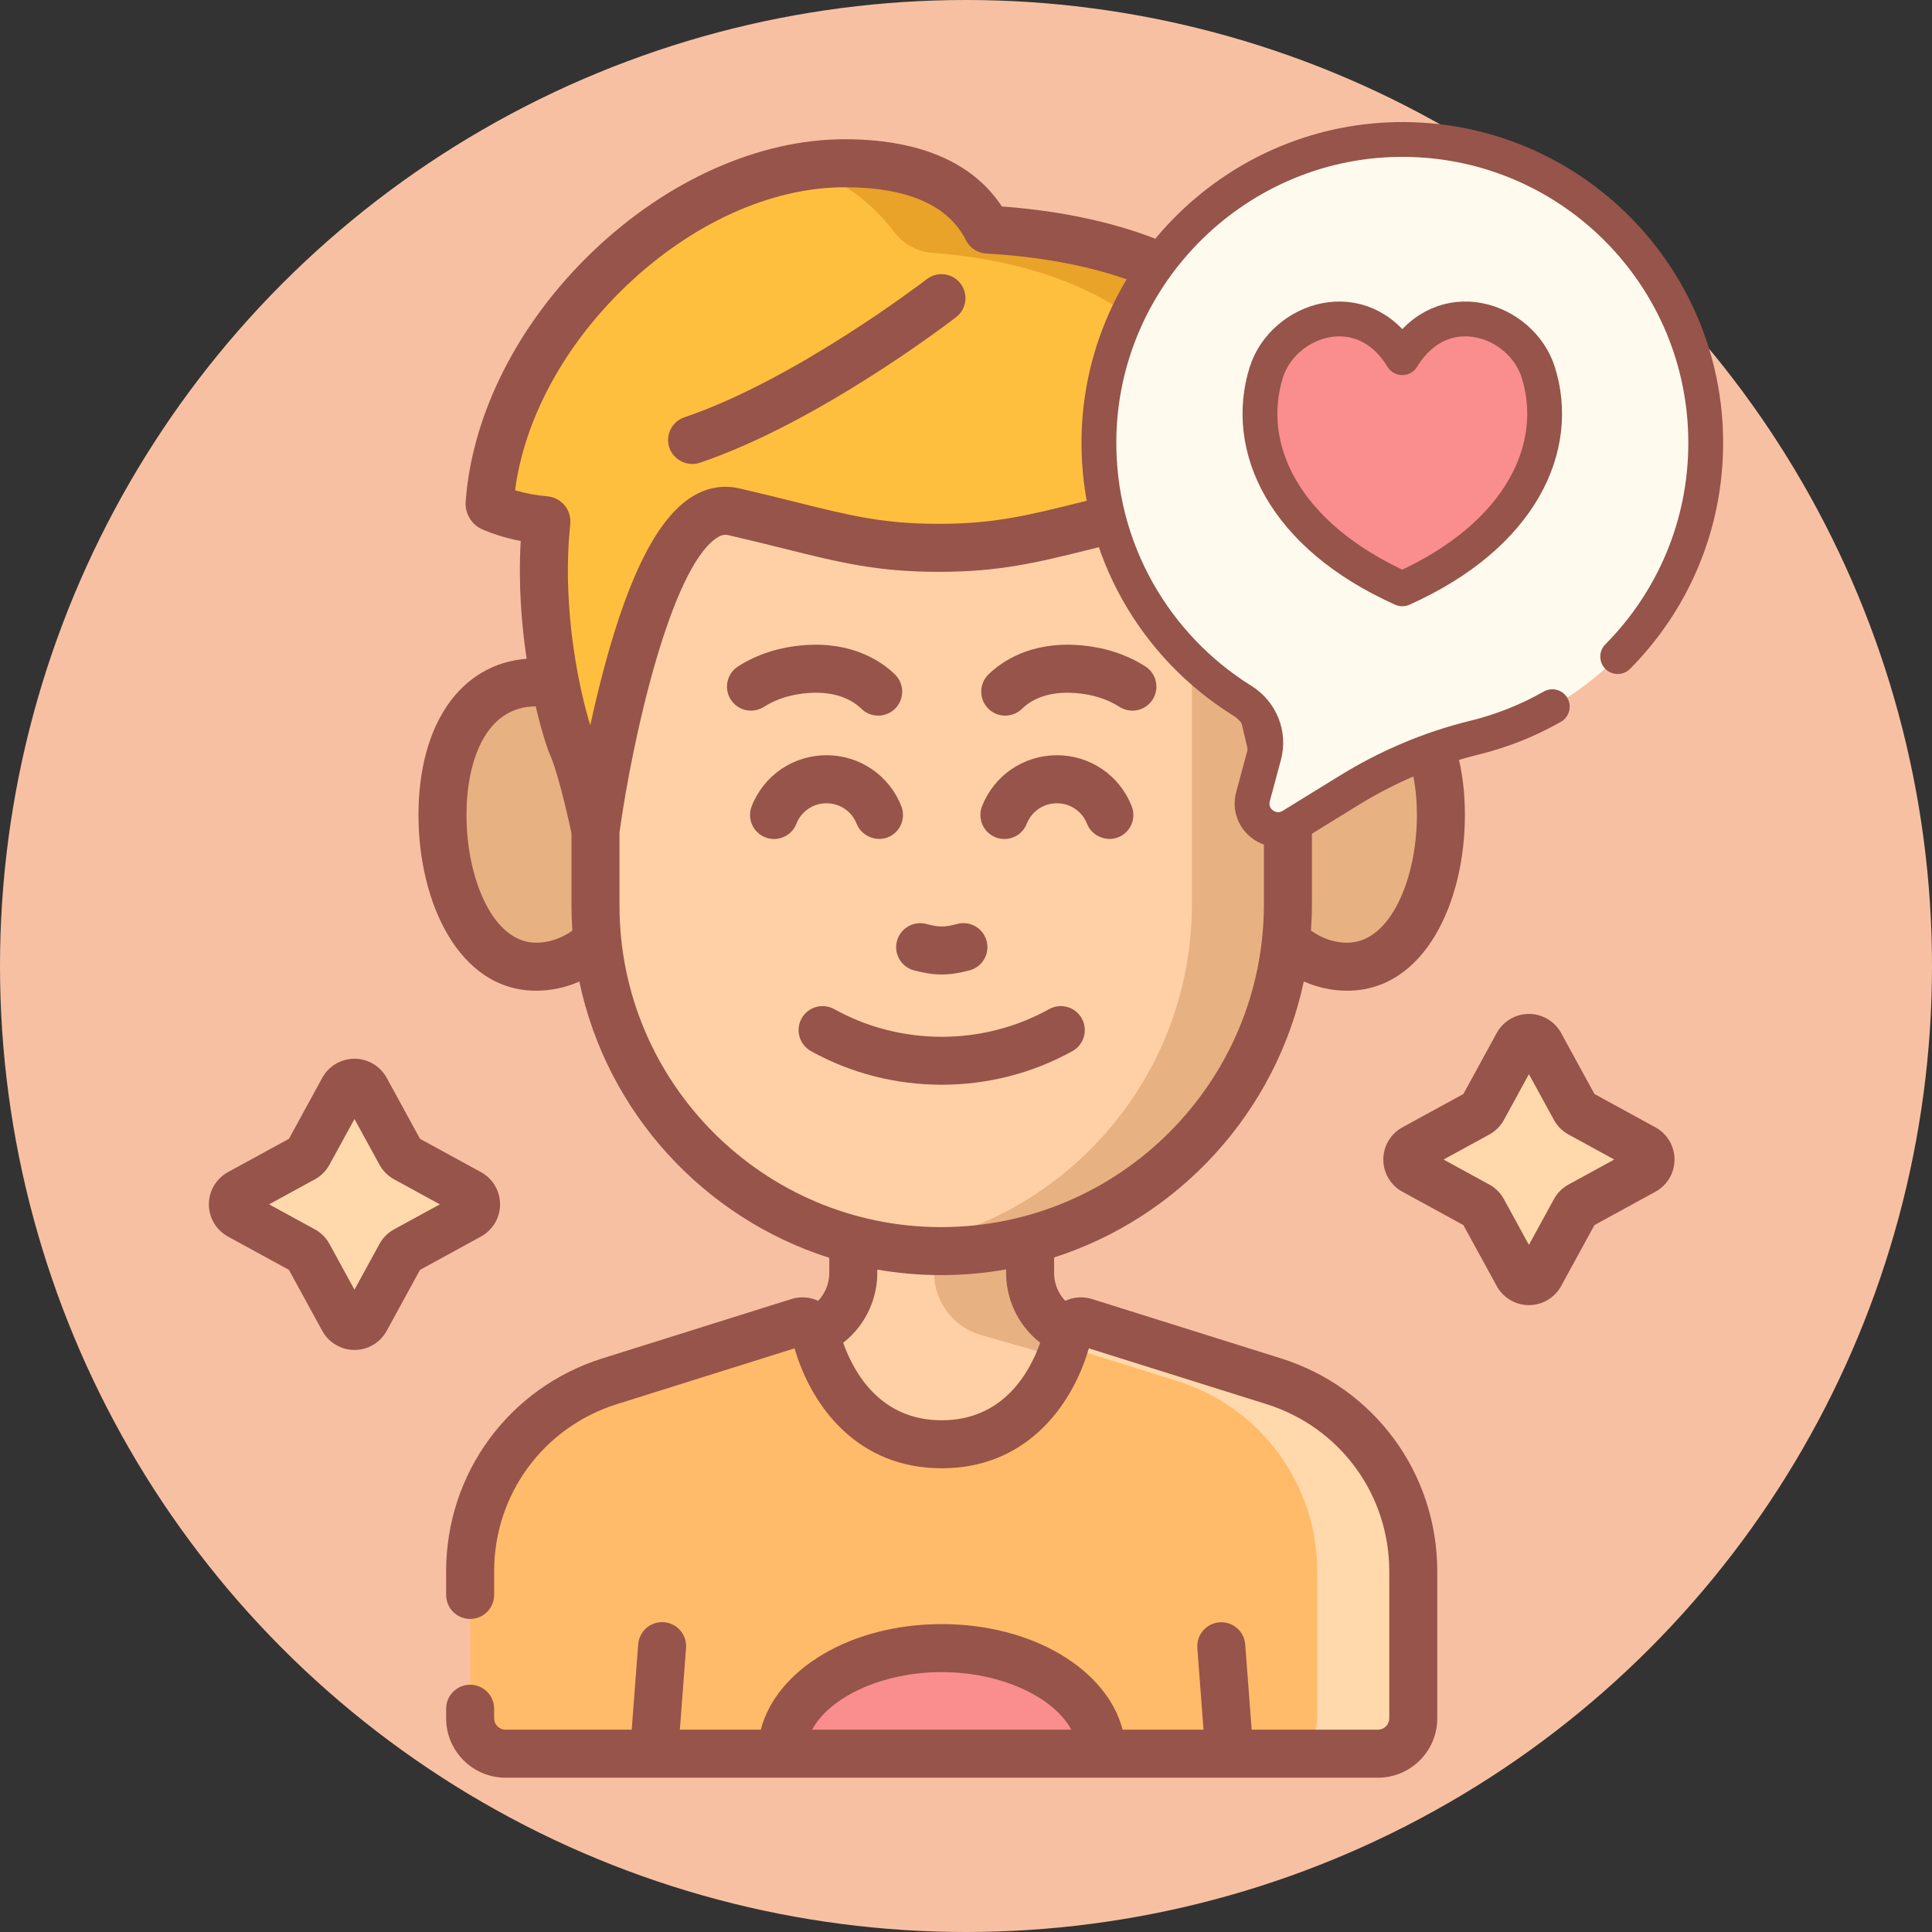 <svg width="111" height="111" viewBox="0 0 111 111" fill="none" xmlns="http://www.w3.org/2000/svg">
<rect x="0" y="0" width="111" height="111" fill="#333333" stroke="none"/>
<circle cx="55.5" cy="55.5" r="55.5" fill="#F8C0A2"/>
<path d="M26.973 68.553L23.303 66.546C23.18 66.479 23.08 66.378 23.013 66.256L21.006 62.586C20.729 62.08 20.002 62.08 19.725 62.586L17.718 66.256C17.651 66.378 17.551 66.479 17.428 66.546L13.759 68.553C13.252 68.83 13.252 69.557 13.759 69.834L17.428 71.841C17.551 71.907 17.651 72.008 17.718 72.131L19.725 75.8C20.002 76.306 20.729 76.306 21.006 75.8L23.013 72.131C23.08 72.008 23.18 71.907 23.303 71.841L26.973 69.834C27.479 69.557 27.479 68.83 26.973 68.553ZM94.448 65.979L90.779 63.972C90.656 63.905 90.556 63.804 90.489 63.682L88.482 60.012C88.205 59.506 87.478 59.506 87.201 60.012L85.194 63.682C85.127 63.804 85.026 63.905 84.904 63.972L81.234 65.979C80.728 66.256 80.728 66.983 81.234 67.26L84.904 69.266C85.026 69.333 85.127 69.434 85.194 69.557L87.201 73.226C87.478 73.732 88.205 73.732 88.482 73.226L90.489 69.557C90.556 69.434 90.656 69.333 90.779 69.266L94.448 67.26C94.954 66.983 94.954 66.256 94.448 65.979Z" fill="#FFD9AC"/>
<path d="M70.121 79.061C69.073 84.103 65.602 92.534 54.104 92.534C42.605 92.534 39.134 84.103 38.086 79.061L46.332 76.702C47.126 76.474 47.797 76 48.272 75.373C48.748 74.744 49.024 73.963 49.024 73.132V67.906H59.184V73.132C59.184 73.963 59.459 74.744 59.936 75.373C60.41 76 61.081 76.474 61.875 76.702L70.121 79.061Z" fill="#FFD0A6"/>
<path d="M61.875 76.702C61.102 76.481 60.421 76.015 59.935 75.373C59.447 74.728 59.183 73.941 59.183 73.132V67.906H53.668V73.132C53.668 73.963 53.944 74.744 54.42 75.373C54.894 76 55.565 76.474 56.359 76.702L64.605 79.061C63.646 83.674 60.657 91.125 51.346 92.358C52.21 92.472 53.127 92.534 54.103 92.534C65.602 92.534 69.073 84.103 70.121 79.061L61.875 76.702Z" fill="#E8B182"/>
<path d="M81.197 90.278V98.725C81.197 99.847 80.287 100.756 79.165 100.756H29.043C27.92 100.756 27.011 99.847 27.011 98.725V90.278C27.011 85.278 30.256 80.857 35.026 79.359L45.888 75.948C46.291 75.821 46.717 76.062 46.812 76.474C47.31 78.624 49.133 82.979 54.104 82.979C59.075 82.979 60.898 78.624 61.396 76.474C61.491 76.062 61.917 75.821 62.32 75.948L73.182 79.359C77.952 80.857 81.197 85.278 81.197 90.278Z" fill="#FFBB69"/>
<path d="M73.182 79.359L62.32 75.948C61.917 75.821 61.491 76.062 61.395 76.474C61.329 76.758 61.251 77.039 61.16 77.316L67.666 79.359C72.436 80.857 75.681 85.278 75.681 90.278V98.725C75.681 99.847 74.771 100.756 73.649 100.756H79.165C80.287 100.756 81.197 99.847 81.197 98.725V90.278C81.197 85.278 77.951 80.857 73.182 79.359Z" fill="#FFD9AC"/>
<path d="M36.966 47.372C36.966 51.884 34.206 55.542 30.803 55.542C27.399 55.542 25.422 51.341 25.422 46.829C25.422 42.317 27.399 39.203 30.803 39.203C34.207 39.203 36.966 42.86 36.966 47.372ZM71.242 47.372C71.242 51.884 74.001 55.542 77.405 55.542C80.808 55.542 82.785 51.341 82.785 46.829C82.785 42.317 80.808 39.203 77.404 39.203C74.001 39.203 71.242 42.86 71.242 47.372Z" fill="#E8B182"/>
<path d="M34.213 52.027V38.492C34.213 27.506 43.118 18.601 54.104 18.601C65.089 18.601 73.995 27.506 73.995 38.492V51.952C73.995 62.958 65.073 71.88 54.066 71.88C43.102 71.88 34.213 62.992 34.213 52.027Z" fill="#FFD0A6"/>
<path d="M54.103 18.601C53.167 18.601 52.247 18.667 51.345 18.792C61.025 20.135 68.478 28.443 68.478 38.492V51.952C68.478 62.022 61.01 70.345 51.31 71.689C52.211 71.814 53.131 71.881 54.066 71.881C65.072 71.881 73.994 62.958 73.994 51.952V38.492C73.994 27.507 65.089 18.601 54.103 18.601Z" fill="#E8B182"/>
<path d="M75.005 42.782C74.388 44.113 73.994 47.746 73.994 47.746C73.994 47.746 70.962 28.197 65.717 29.399C60.471 30.602 58.311 31.475 53.928 31.475C49.543 31.475 47.383 30.602 42.139 29.399C36.892 28.197 34.211 47.733 34.211 47.733C34.211 47.733 33.467 44.113 32.849 42.782C32.557 42.157 30.728 36.307 31.391 29.963C31.392 29.954 31.391 29.945 31.388 29.936C31.385 29.927 31.381 29.919 31.375 29.912C31.369 29.905 31.362 29.9 31.354 29.895C31.346 29.891 31.337 29.889 31.328 29.888C29.757 29.757 28.645 29.32 28.264 29.151C28.221 29.132 28.184 29.1 28.16 29.06C28.136 29.02 28.125 28.973 28.128 28.926C28.837 19.052 38.954 9.379 48.526 9.379C53.612 9.379 55.8 11.339 56.734 13.188C84.077 14.744 75.954 40.743 75.005 42.782Z" fill="#FFBF3E"/>
<path d="M56.734 13.188C55.8 11.339 53.613 9.379 48.527 9.379C47.639 9.379 46.745 9.463 45.855 9.622C48.283 10.075 50.267 11.867 51.371 13.325C51.892 14.014 52.675 14.454 53.536 14.521C70.382 15.841 72.112 27.725 71.112 35.93C72.981 41.211 73.995 47.746 73.995 47.746C73.995 47.746 74.388 44.113 75.006 42.782C75.955 40.743 84.078 14.744 56.734 13.188Z" fill="#E8A328"/>
<path d="M63.296 100.756H44.91C44.91 97.406 49.026 94.689 54.103 94.689C59.18 94.689 63.296 97.406 63.296 100.756Z" fill="#FA8D8D"/>
<path d="M73.595 78.043L62.733 74.632C62.227 74.474 61.681 74.512 61.203 74.738C61.144 74.676 61.087 74.61 61.035 74.54C60.727 74.135 60.561 73.64 60.562 73.131V72.245C67.768 69.933 73.314 63.883 74.908 56.388C75.705 56.738 76.549 56.92 77.404 56.92C81.842 56.92 84.164 51.844 84.164 46.829C84.164 41.51 81.656 38.022 77.743 37.832C77.952 36.619 78.122 35.261 78.198 33.808C78.522 27.606 76.959 22.364 73.678 18.649C73.435 18.377 73.095 18.212 72.731 18.191C72.368 18.169 72.01 18.292 71.737 18.534C71.464 18.775 71.297 19.114 71.274 19.478C71.25 19.841 71.371 20.2 71.611 20.474C75.139 24.47 75.642 29.852 75.443 33.664C75.268 37.015 74.542 39.84 74.091 41.263C73.947 40.662 73.795 40.063 73.635 39.465C72.059 33.562 70.307 30.024 68.279 28.649C67.376 28.037 66.384 27.831 65.41 28.055C64.163 28.34 63.081 28.61 62.126 28.848C58.999 29.626 57.112 30.096 53.929 30.096C50.744 30.096 48.856 29.626 45.729 28.847C44.775 28.61 43.694 28.34 42.448 28.055C41.467 27.831 40.474 28.039 39.577 28.659C37.576 30.042 35.889 33.583 34.421 39.486C34.241 40.21 34.072 40.937 33.914 41.666C33.4 40.022 32.229 35.219 32.764 30.105C32.783 29.914 32.764 29.721 32.708 29.537C32.653 29.353 32.561 29.182 32.439 29.033C32.316 28.885 32.164 28.763 31.993 28.674C31.823 28.585 31.636 28.53 31.444 28.514C30.817 28.462 30.196 28.346 29.592 28.167C30.132 24.063 32.418 19.836 35.958 16.445C39.733 12.831 44.314 10.758 48.527 10.758C52.134 10.758 54.481 11.785 55.504 13.81C55.613 14.026 55.777 14.209 55.979 14.342C56.181 14.475 56.415 14.552 56.656 14.565C60.714 14.796 64.172 15.603 66.933 16.964C67.096 17.044 67.272 17.091 67.453 17.103C67.634 17.115 67.815 17.091 67.987 17.032C68.158 16.974 68.316 16.883 68.452 16.763C68.588 16.644 68.7 16.499 68.78 16.336C68.86 16.174 68.907 15.997 68.919 15.816C68.93 15.636 68.906 15.454 68.848 15.283C68.79 15.111 68.698 14.953 68.579 14.817C68.46 14.681 68.314 14.57 68.152 14.49C65.232 13.051 61.671 12.168 57.558 11.861C56.317 9.962 53.766 8 48.527 8C43.61 8 38.334 10.352 34.051 14.454C29.776 18.548 27.116 23.787 26.754 28.827C26.731 29.157 26.81 29.486 26.98 29.769C27.15 30.053 27.403 30.277 27.705 30.412C28.048 30.563 28.827 30.872 29.918 31.083C29.774 33.549 29.961 35.884 30.257 37.847C26.463 38.149 24.043 41.605 24.043 46.829C24.043 51.844 26.365 56.92 30.803 56.92C31.657 56.92 32.495 56.74 33.286 56.395C34.863 63.906 40.422 69.969 47.645 72.266V73.132C47.645 73.645 47.481 74.132 47.172 74.541C47.12 74.61 47.064 74.676 47.005 74.739C46.526 74.512 45.98 74.474 45.475 74.632L34.613 78.043C29.241 79.731 25.632 84.647 25.632 90.278V91.635C25.632 92 25.777 92.351 26.036 92.61C26.294 92.868 26.645 93.014 27.011 93.014C27.376 93.014 27.727 92.868 27.986 92.61C28.244 92.351 28.39 92 28.39 91.635V90.278C28.39 85.858 31.223 81.999 35.439 80.674L45.648 77.468C46.662 80.916 49.345 84.358 54.104 84.358C58.863 84.358 61.545 80.916 62.559 77.468L72.768 80.674C76.985 81.999 79.818 85.858 79.818 90.278V98.724C79.818 98.897 79.749 99.063 79.626 99.186C79.504 99.308 79.338 99.377 79.165 99.377H71.913L71.541 94.472C71.512 94.109 71.34 93.772 71.063 93.534C70.786 93.297 70.426 93.18 70.063 93.207C69.699 93.235 69.361 93.405 69.123 93.681C68.885 93.957 68.765 94.317 68.791 94.68L69.147 99.377H64.497C63.59 95.895 59.304 93.31 54.104 93.31C48.9 93.31 44.617 95.894 43.71 99.377H39.06L39.416 94.681C39.444 94.316 39.325 93.955 39.087 93.678C38.849 93.4 38.51 93.229 38.145 93.201C37.964 93.188 37.783 93.209 37.611 93.266C37.438 93.322 37.279 93.412 37.142 93.53C37.004 93.648 36.892 93.792 36.81 93.954C36.728 94.115 36.679 94.292 36.666 94.472L36.294 99.377H29.043C28.869 99.377 28.703 99.308 28.581 99.186C28.459 99.063 28.39 98.897 28.39 98.724V98.172C28.39 97.806 28.244 97.455 27.986 97.197C27.727 96.938 27.376 96.793 27.011 96.793C26.645 96.793 26.294 96.938 26.036 97.197C25.777 97.455 25.632 97.806 25.632 98.172V98.724C25.632 100.605 27.162 102.135 29.043 102.135H79.165C81.046 102.135 82.576 100.605 82.576 98.724V90.278C82.576 84.647 78.967 79.731 73.595 78.043ZM77.404 40.581C80.355 40.581 81.407 43.809 81.407 46.829C81.407 50.434 79.91 54.162 77.404 54.162C76.675 54.162 75.975 53.926 75.319 53.466C75.354 52.966 75.374 52.461 75.374 51.952V47.828C75.522 46.498 75.884 44.167 76.257 43.364C76.404 43.045 76.771 42.054 77.15 40.592C77.235 40.586 77.32 40.581 77.404 40.581ZM30.803 54.163C28.298 54.163 26.801 50.434 26.801 46.829C26.801 43.817 27.847 40.6 30.779 40.582C31.132 42.096 31.48 43.107 31.599 43.363C31.986 44.198 32.548 46.517 32.834 47.879V52.027C32.834 52.513 32.852 52.994 32.884 53.472C32.235 53.925 31.522 54.163 30.803 54.163ZM35.592 52.027V47.825C36.374 42.197 38.556 32.717 41.145 30.928C41.472 30.702 41.676 30.708 41.832 30.743C43.052 31.023 44.12 31.289 45.062 31.524C48.28 32.325 50.406 32.854 53.929 32.854C57.45 32.854 59.575 32.325 62.792 31.524C63.736 31.289 64.805 31.023 66.026 30.743C66.175 30.709 66.389 30.7 66.732 30.932C69.367 32.718 71.728 42.208 72.616 47.851V51.952C72.616 62.18 64.295 70.502 54.066 70.502C43.879 70.501 35.592 62.214 35.592 52.027ZM54.104 81.6C50.574 81.6 49.051 78.861 48.444 77.146C48.793 76.874 49.105 76.558 49.371 76.205C50.039 75.319 50.401 74.241 50.403 73.131V72.942C51.613 73.153 52.838 73.26 54.066 73.259C55.341 73.259 56.591 73.147 57.805 72.931V73.131C57.805 74.235 58.171 75.327 58.836 76.205C59.103 76.558 59.414 76.874 59.763 77.146C59.157 78.861 57.634 81.6 54.104 81.6ZM54.104 96.068C57.508 96.068 60.532 97.49 61.551 99.377H46.656C47.675 97.489 50.698 96.068 54.104 96.068Z" fill="#96544A"/>
<path d="M51.532 54.071C51.439 54.424 51.491 54.8 51.676 55.116C51.861 55.431 52.164 55.661 52.518 55.753C53.118 55.91 53.611 55.988 54.103 55.988C54.596 55.988 55.089 55.91 55.689 55.753C55.866 55.709 56.032 55.63 56.178 55.52C56.323 55.412 56.446 55.275 56.539 55.118C56.632 54.961 56.693 54.788 56.718 54.608C56.743 54.427 56.732 54.244 56.686 54.068C56.64 53.891 56.56 53.726 56.45 53.581C56.34 53.436 56.202 53.315 56.044 53.223C55.887 53.132 55.713 53.073 55.532 53.049C55.352 53.025 55.168 53.037 54.992 53.085C54.245 53.28 53.962 53.28 53.215 53.085C53.039 53.039 52.857 53.028 52.677 53.053C52.498 53.078 52.325 53.137 52.169 53.229C52.013 53.321 51.876 53.442 51.767 53.586C51.657 53.731 51.578 53.895 51.532 54.071ZM43.888 40.611C44.608 40.152 45.472 39.884 46.456 39.815C48.078 39.701 49.001 40.246 49.491 40.723C49.748 40.975 50.093 41.115 50.453 41.115C50.727 41.115 50.995 41.033 51.223 40.88C51.451 40.727 51.627 40.509 51.731 40.255C51.834 40.001 51.859 39.722 51.803 39.453C51.747 39.185 51.612 38.939 51.416 38.748C50.684 38.035 49.041 36.869 46.263 37.063C44.814 37.166 43.516 37.577 42.404 38.287C42.096 38.483 41.878 38.794 41.8 39.152C41.721 39.509 41.787 39.883 41.984 40.191C42.081 40.343 42.208 40.475 42.356 40.579C42.504 40.683 42.672 40.757 42.849 40.796C43.026 40.835 43.208 40.839 43.387 40.807C43.565 40.775 43.735 40.709 43.888 40.611ZM57.754 41.115C58.113 41.115 58.459 40.975 58.716 40.723C59.206 40.246 60.13 39.702 61.75 39.815C62.735 39.884 63.599 40.152 64.319 40.611C64.472 40.709 64.642 40.775 64.82 40.807C64.999 40.839 65.181 40.835 65.358 40.796C65.535 40.757 65.702 40.683 65.851 40.579C65.999 40.476 66.126 40.344 66.223 40.191C66.42 39.883 66.486 39.509 66.407 39.152C66.328 38.795 66.111 38.483 65.803 38.287C64.691 37.577 63.393 37.166 61.944 37.064C59.164 36.867 57.523 38.035 56.791 38.748C56.595 38.94 56.46 39.185 56.404 39.454C56.348 39.722 56.373 40.001 56.476 40.255C56.58 40.509 56.756 40.727 56.984 40.88C57.211 41.033 57.479 41.115 57.754 41.115ZM53.26 16.029C53.186 16.087 45.739 21.808 39.321 23.976C38.975 24.093 38.689 24.343 38.527 24.671C38.364 24.999 38.339 25.377 38.456 25.724C38.69 26.418 39.488 26.83 40.204 26.589C47.055 24.274 54.627 18.458 54.946 18.212C55.231 17.987 55.415 17.658 55.459 17.298C55.503 16.938 55.403 16.575 55.181 16.288C54.96 16.001 54.634 15.812 54.274 15.764C53.914 15.716 53.55 15.811 53.26 16.029ZM47.486 46.151C48.256 46.151 48.936 46.614 49.218 47.33C49.49 48.021 50.315 48.38 51.007 48.108C51.175 48.041 51.329 47.942 51.459 47.816C51.589 47.691 51.694 47.54 51.766 47.374C51.838 47.208 51.877 47.029 51.88 46.848C51.883 46.667 51.85 46.487 51.784 46.319C51.084 44.541 49.397 43.392 47.486 43.392C45.575 43.392 43.889 44.541 43.188 46.319C43.122 46.487 43.089 46.667 43.092 46.848C43.095 47.029 43.134 47.208 43.206 47.374C43.278 47.54 43.383 47.691 43.513 47.816C43.643 47.942 43.797 48.041 43.965 48.108C44.134 48.174 44.314 48.206 44.495 48.203C44.676 48.2 44.855 48.161 45.021 48.089C45.187 48.017 45.337 47.913 45.463 47.783C45.589 47.652 45.688 47.499 45.754 47.33C45.89 46.982 46.128 46.682 46.437 46.472C46.746 46.261 47.112 46.149 47.486 46.151ZM57.2 48.108C57.54 48.242 57.92 48.235 58.255 48.089C58.591 47.943 58.855 47.67 58.989 47.33C59.271 46.614 59.951 46.15 60.721 46.15C61.491 46.15 62.171 46.614 62.453 47.33C62.727 48.025 63.547 48.381 64.242 48.107C64.41 48.041 64.564 47.942 64.694 47.816C64.825 47.69 64.929 47.54 65.001 47.374C65.073 47.208 65.112 47.029 65.115 46.848C65.118 46.667 65.086 46.487 65.019 46.319C64.319 44.541 62.632 43.392 60.721 43.392C58.811 43.392 57.124 44.541 56.423 46.319C56.357 46.487 56.324 46.667 56.327 46.848C56.33 47.029 56.369 47.208 56.441 47.374C56.513 47.54 56.617 47.69 56.748 47.816C56.878 47.942 57.032 48.041 57.2 48.108ZM28.731 69.194C28.731 68.422 28.311 67.713 27.634 67.343L24.131 65.428L22.216 61.925C21.846 61.248 21.137 60.828 20.366 60.828C19.595 60.828 18.886 61.248 18.515 61.925L16.6 65.428L13.097 67.343C12.765 67.525 12.488 67.792 12.295 68.118C12.102 68.444 12 68.815 12 69.194C12 69.965 12.421 70.674 13.097 71.044L16.6 72.959L18.515 76.462C18.886 77.139 19.594 77.559 20.366 77.559C21.137 77.559 21.846 77.139 22.216 76.462L24.131 72.959L27.634 71.044C27.966 70.862 28.243 70.594 28.436 70.269C28.629 69.944 28.731 69.572 28.731 69.194ZM22.641 70.631C22.287 70.824 21.996 71.115 21.803 71.469L20.366 74.097L18.928 71.469C18.735 71.115 18.444 70.824 18.09 70.631L15.462 69.194L18.09 67.756C18.444 67.563 18.735 67.272 18.928 66.918L20.366 64.29L21.803 66.918C21.997 67.272 22.288 67.563 22.642 67.756L25.27 69.194L22.641 70.631ZM95.11 64.769L91.607 62.854L89.692 59.351C89.322 58.674 88.613 58.254 87.841 58.254C87.07 58.254 86.361 58.674 85.991 59.351L84.076 62.854L80.573 64.769C80.241 64.951 79.964 65.218 79.771 65.544C79.578 65.869 79.476 66.241 79.476 66.619C79.476 67.391 79.897 68.099 80.573 68.469L84.076 70.385L85.992 73.888C86.362 74.565 87.071 74.985 87.842 74.985C88.613 74.985 89.322 74.564 89.692 73.888L91.607 70.385L95.11 68.469C95.442 68.288 95.719 68.02 95.912 67.695C96.105 67.369 96.207 66.998 96.207 66.619C96.207 66.241 96.105 65.869 95.912 65.544C95.719 65.218 95.442 64.951 95.11 64.769ZM90.117 68.057C89.763 68.25 89.472 68.541 89.279 68.895L87.841 71.523L86.404 68.895C86.211 68.541 85.92 68.25 85.566 68.057L82.937 66.619L85.566 65.182C85.92 64.989 86.211 64.698 86.404 64.344L87.841 61.715L89.279 64.344C89.472 64.698 89.763 64.989 90.117 65.182L92.746 66.619L90.117 68.057ZM61.618 60.388C61.937 60.21 62.173 59.912 62.273 59.56C62.373 59.209 62.33 58.832 62.152 58.512C61.974 58.192 61.677 57.957 61.325 57.856C60.973 57.756 60.596 57.8 60.276 57.978C56.469 60.097 51.738 60.097 47.931 57.978C47.772 57.89 47.598 57.834 47.418 57.813C47.239 57.792 47.056 57.807 46.882 57.856C46.708 57.906 46.545 57.989 46.403 58.102C46.261 58.214 46.143 58.354 46.055 58.512C45.967 58.67 45.911 58.844 45.89 59.024C45.869 59.204 45.884 59.386 45.934 59.56C45.983 59.735 46.067 59.897 46.179 60.039C46.292 60.181 46.431 60.3 46.589 60.388C48.907 61.677 51.505 62.322 54.104 62.322C56.702 62.322 59.3 61.677 61.618 60.388Z" fill="#96544A"/>
<path d="M98 25.445C98 15.873 90.285 8.102 80.733 8.013C71.163 7.925 63.242 15.679 63.137 25.25C63.067 31.583 66.376 37.147 71.371 40.256C72.436 40.918 72.952 42.188 72.627 43.398L71.989 45.773C71.638 47.081 73.067 48.147 74.22 47.436L77.506 45.411C79.74 44.035 82.171 43.001 84.72 42.379C92.343 40.516 98 33.642 98 25.445Z" fill="#FFFAEE"/>
<path d="M92.942 37.724C96.069 34.573 98 30.235 98 25.445C98 15.873 90.285 8.102 80.733 8.013C71.163 7.925 63.242 15.679 63.137 25.25C63.067 31.582 66.376 37.147 71.371 40.256C72.435 40.918 72.952 42.188 72.627 43.398L71.989 45.773C71.638 47.082 73.066 48.147 74.22 47.436L77.506 45.411C79.74 44.035 82.171 43.002 84.72 42.379C86.284 41.996 87.786 41.398 89.185 40.601" stroke="#96544A" stroke-width="2" stroke-miterlimit="10" stroke-linecap="round" stroke-linejoin="round"/>
<path d="M80.567 20.55C82.875 16.754 87.418 18.339 88.377 21.386C89.72 25.65 87.447 30.747 80.567 33.831C73.687 30.747 71.413 25.65 72.756 21.386C73.716 18.339 78.259 16.754 80.567 20.55Z" fill="#FA8D8D"/>
<path d="M80.567 20.55C82.875 16.754 87.418 18.339 88.377 21.386C89.72 25.65 87.447 30.747 80.567 33.831C73.687 30.747 71.413 25.65 72.756 21.386C73.716 18.339 78.259 16.754 80.567 20.55Z" stroke="#96544A" stroke-width="2" stroke-miterlimit="10" stroke-linecap="round" stroke-linejoin="round"/>
</svg>
